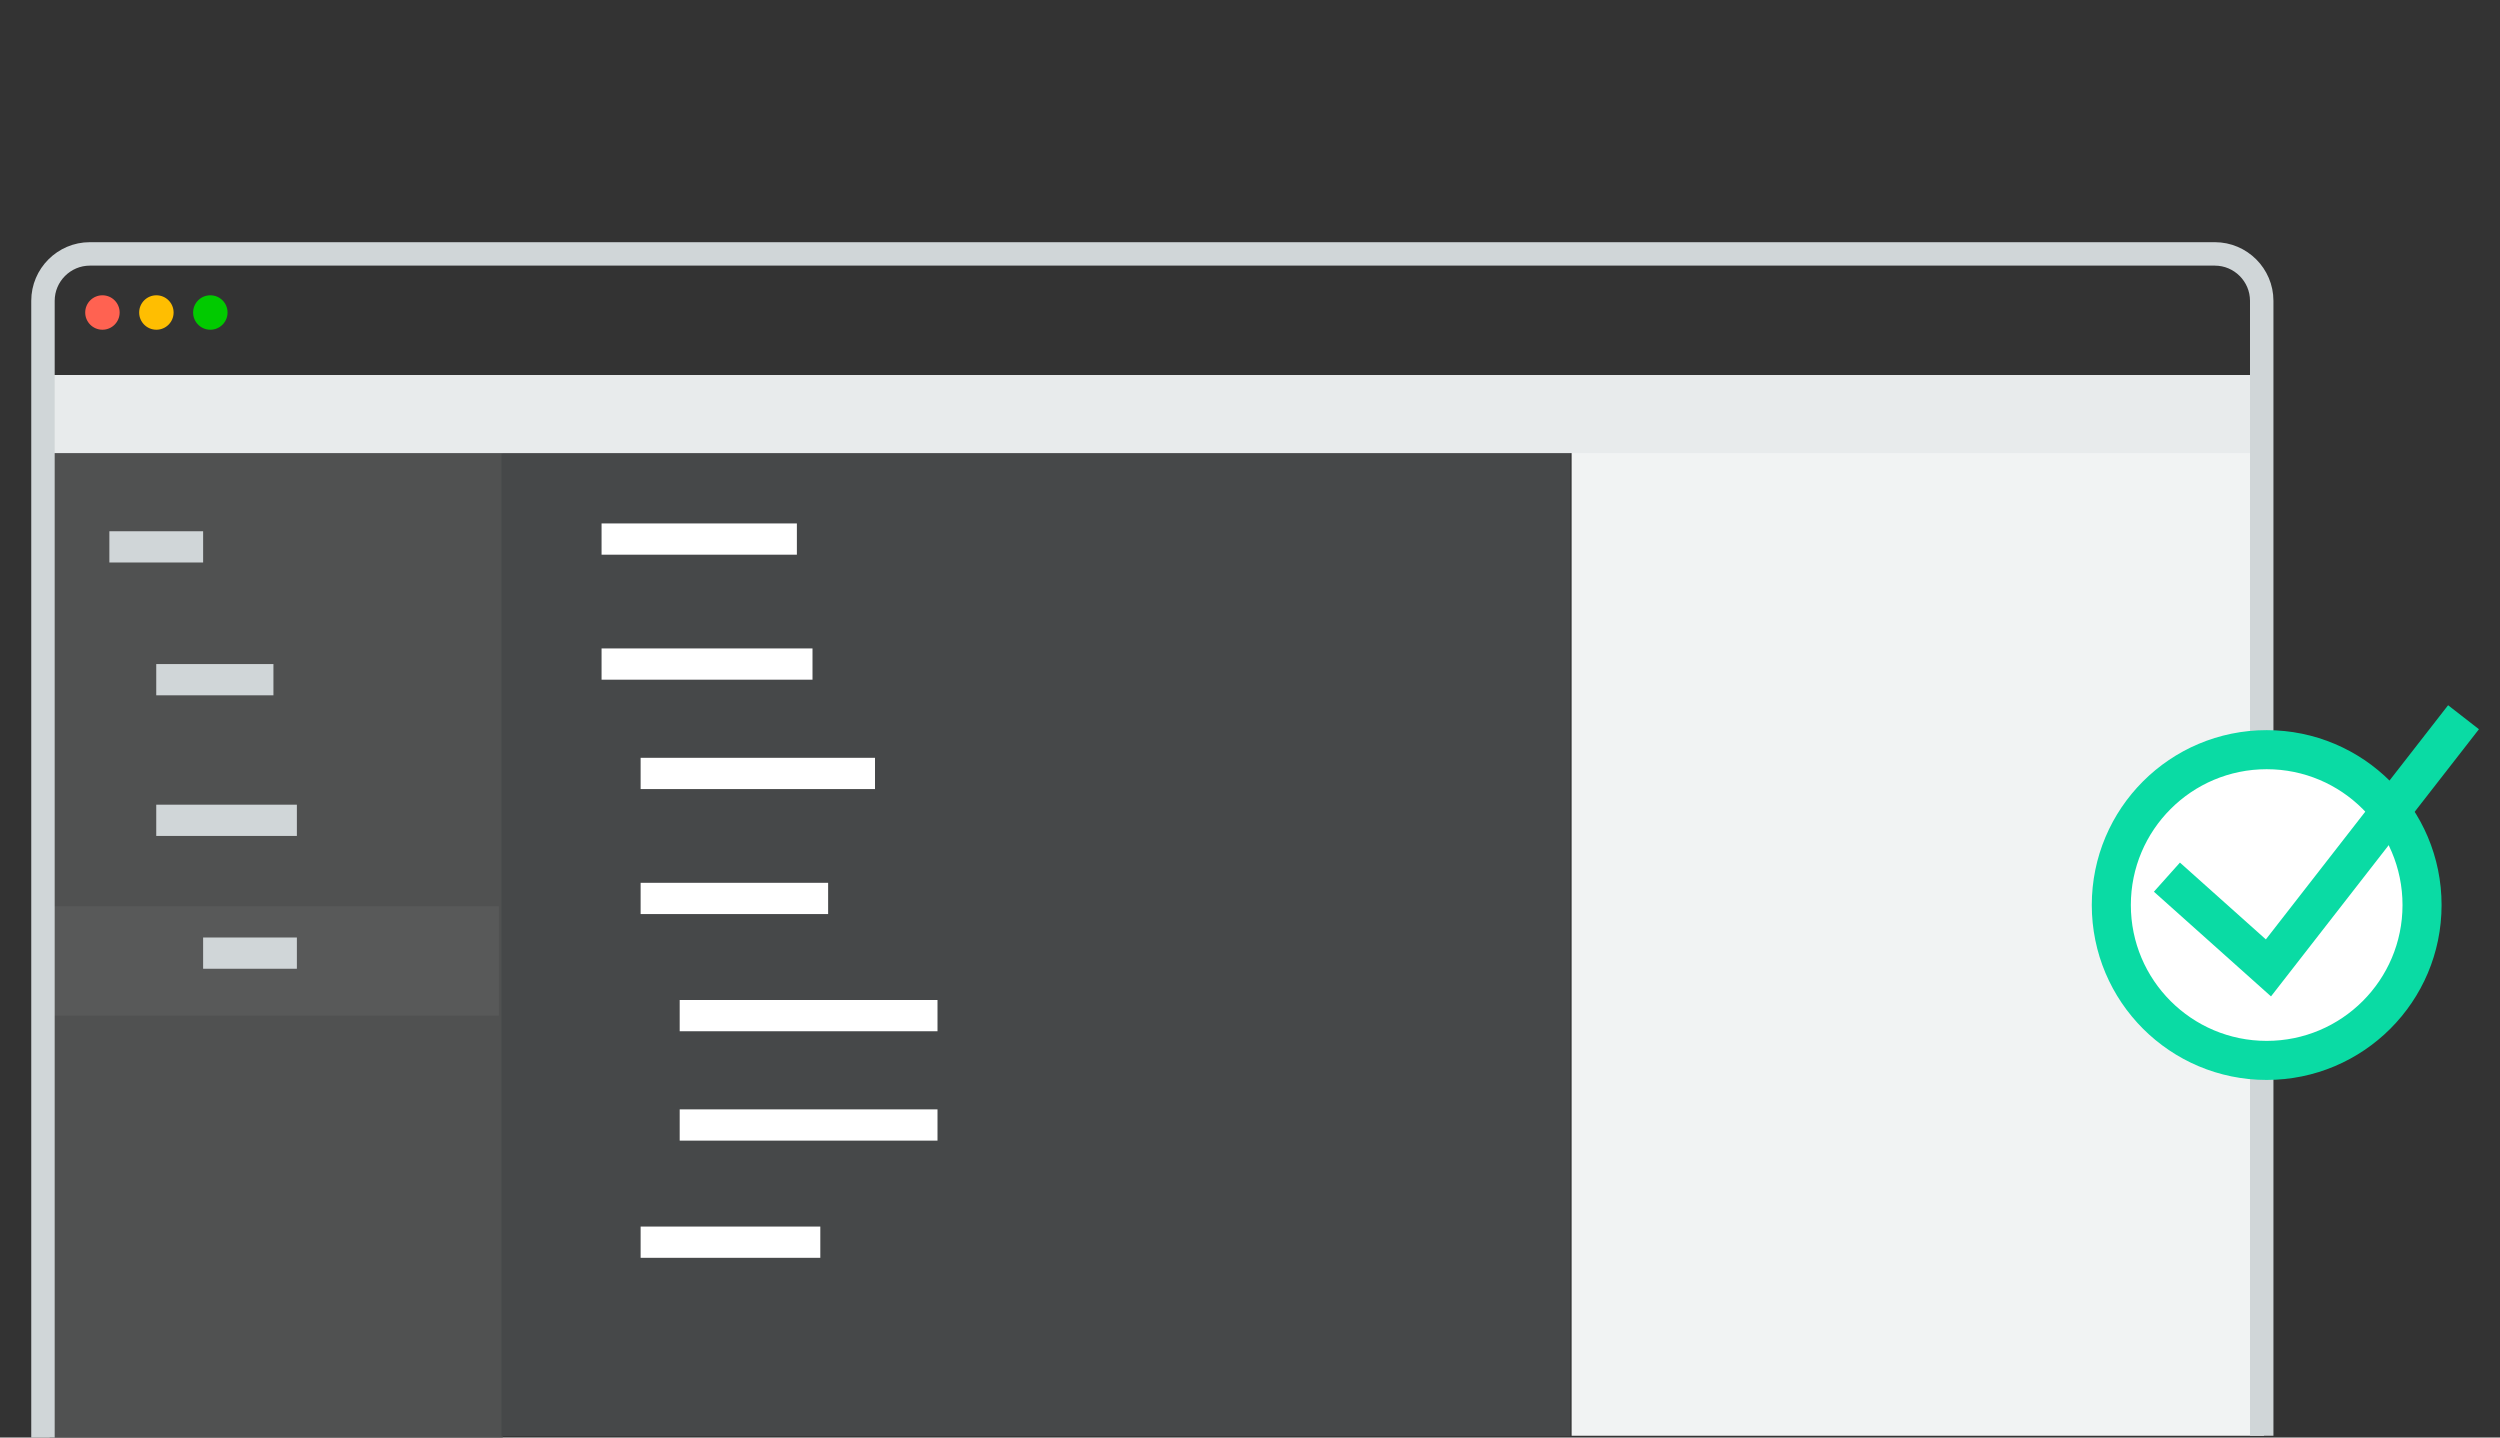 <?xml version="1.0" encoding="utf-8"?>
<!-- Generator: Adobe Illustrator 17.0.0, SVG Export Plug-In . SVG Version: 6.00 Build 0)  -->
<!DOCTYPE svg PUBLIC "-//W3C//DTD SVG 1.1//EN" "http://www.w3.org/Graphics/SVG/1.1/DTD/svg11.dtd">
<svg version="1.1" xmlns="http://www.w3.org/2000/svg" xmlns:xlink="http://www.w3.org/1999/xlink" x="0px" y="0px" width="320px"
	 height="184px" viewBox="0 0 320 184" enable-background="new 0 0 320 184" xml:space="preserve">
<rect x="0" y="0" width="320" height="184" fill="#333333" stroke="none"/>
<symbol  id="arrow-pastas" viewBox="-4.354 -1.707 8.707 5.061">
	<g>
		<polyline fill="none" stroke="#3C3C3C" stroke-miterlimit="10" points="-4,3 -0.001,-1 4,3 		"/>
	</g>
</symbol>
<symbol  id="arrow2" viewBox="-4.354 -2.53 8.707 5.061">
	<g>
		<g>
			<polyline fill="none" stroke="#F5F5F5" stroke-miterlimit="10" points="-4,2.177 -0.001,-1.823 4,2.177 			"/>
		</g>
	</g>
</symbol>
<g id="Camada_2">
</g>
<g id="Camada_6" display="none">
</g>
<g id="Camada_6_cópia" display="none">
</g>
<g id="Camada_7" display="none">
</g>
<g id="Camada_9" display="none">
</g>
<g id="Camada_5">
</g>
<g id="Camada_1">
	<g>
		<g>
			<rect x="6.353" y="58" fill="#505151" width="58" height="126"/>
			<rect x="201.167" y="57.5" fill="#F1F3F3" width="88.622" height="126.276"/>
			<rect x="64.186" y="58" fill="#464849" width="136.814" height="125.831"/>
			<rect x="6.5" y="48" fill="#E8EBEC" width="283" height="10"/>
			<rect x="6" y="116" opacity="0.05" fill="#FFFFFF" width="57.853" height="14"/>
			<g>
				<rect x="14" y="68" fill="#D0D6D8" width="12" height="4"/>
				<rect x="20" y="85" fill="#D0D6D8" width="15" height="4"/>
				<rect x="20" y="103" fill="#D0D6D8" width="18" height="4"/>
				<rect x="26" y="120" fill="#D0D6D8" width="12" height="4"/>
			</g>
			<rect x="77" y="67" fill="#FFFFFF" width="25" height="4"/>
			<rect x="77" y="83" fill="#FFFFFF" width="27" height="4"/>
			<rect x="82" y="97" fill="#FFFFFF" width="30" height="4"/>
			<rect x="82" y="113" fill="#FFFFFF" width="24" height="4"/>
			<rect x="87" y="128" fill="#FFFFFF" width="33" height="4"/>
			<rect x="87" y="142" fill="#FFFFFF" width="33" height="4"/>
			<rect x="82" y="157" fill="#FFFFFF" width="23" height="4"/>
			<g>
				<circle fill="#FF6251" cx="13.111" cy="40.001" r="2.204"/>
				<circle fill="#FFBE01" cx="20.017" cy="40.001" r="2.204"/>
				<circle fill="#01CA00" cx="26.923" cy="40.001" r="2.204"/>
			</g>
		</g>
		<g>
			<path fill="none" stroke="#D0D6D8" stroke-width="3" stroke-miterlimit="10" d="M5.5,184V38.5c0-3.3,2.7-6,6-6h272
				c3.3,0,6,2.7,6,6v145.276"/>
		</g>
		<g>
			<circle fill="#FFFFFF" stroke="#0ADBA4" stroke-width="5" stroke-miterlimit="10" cx="290.135" cy="115.846" r="19.887"/>
			<polyline fill="none" stroke="#0ADBA4" stroke-width="5" stroke-miterlimit="10" points="277.366,112.275 290.359,123.891 
				315.33,91.806 			"/>
		</g>
	</g>
</g>
<g id="animacao">
</g>
<g id="Camada_4">
</g>
</svg>
